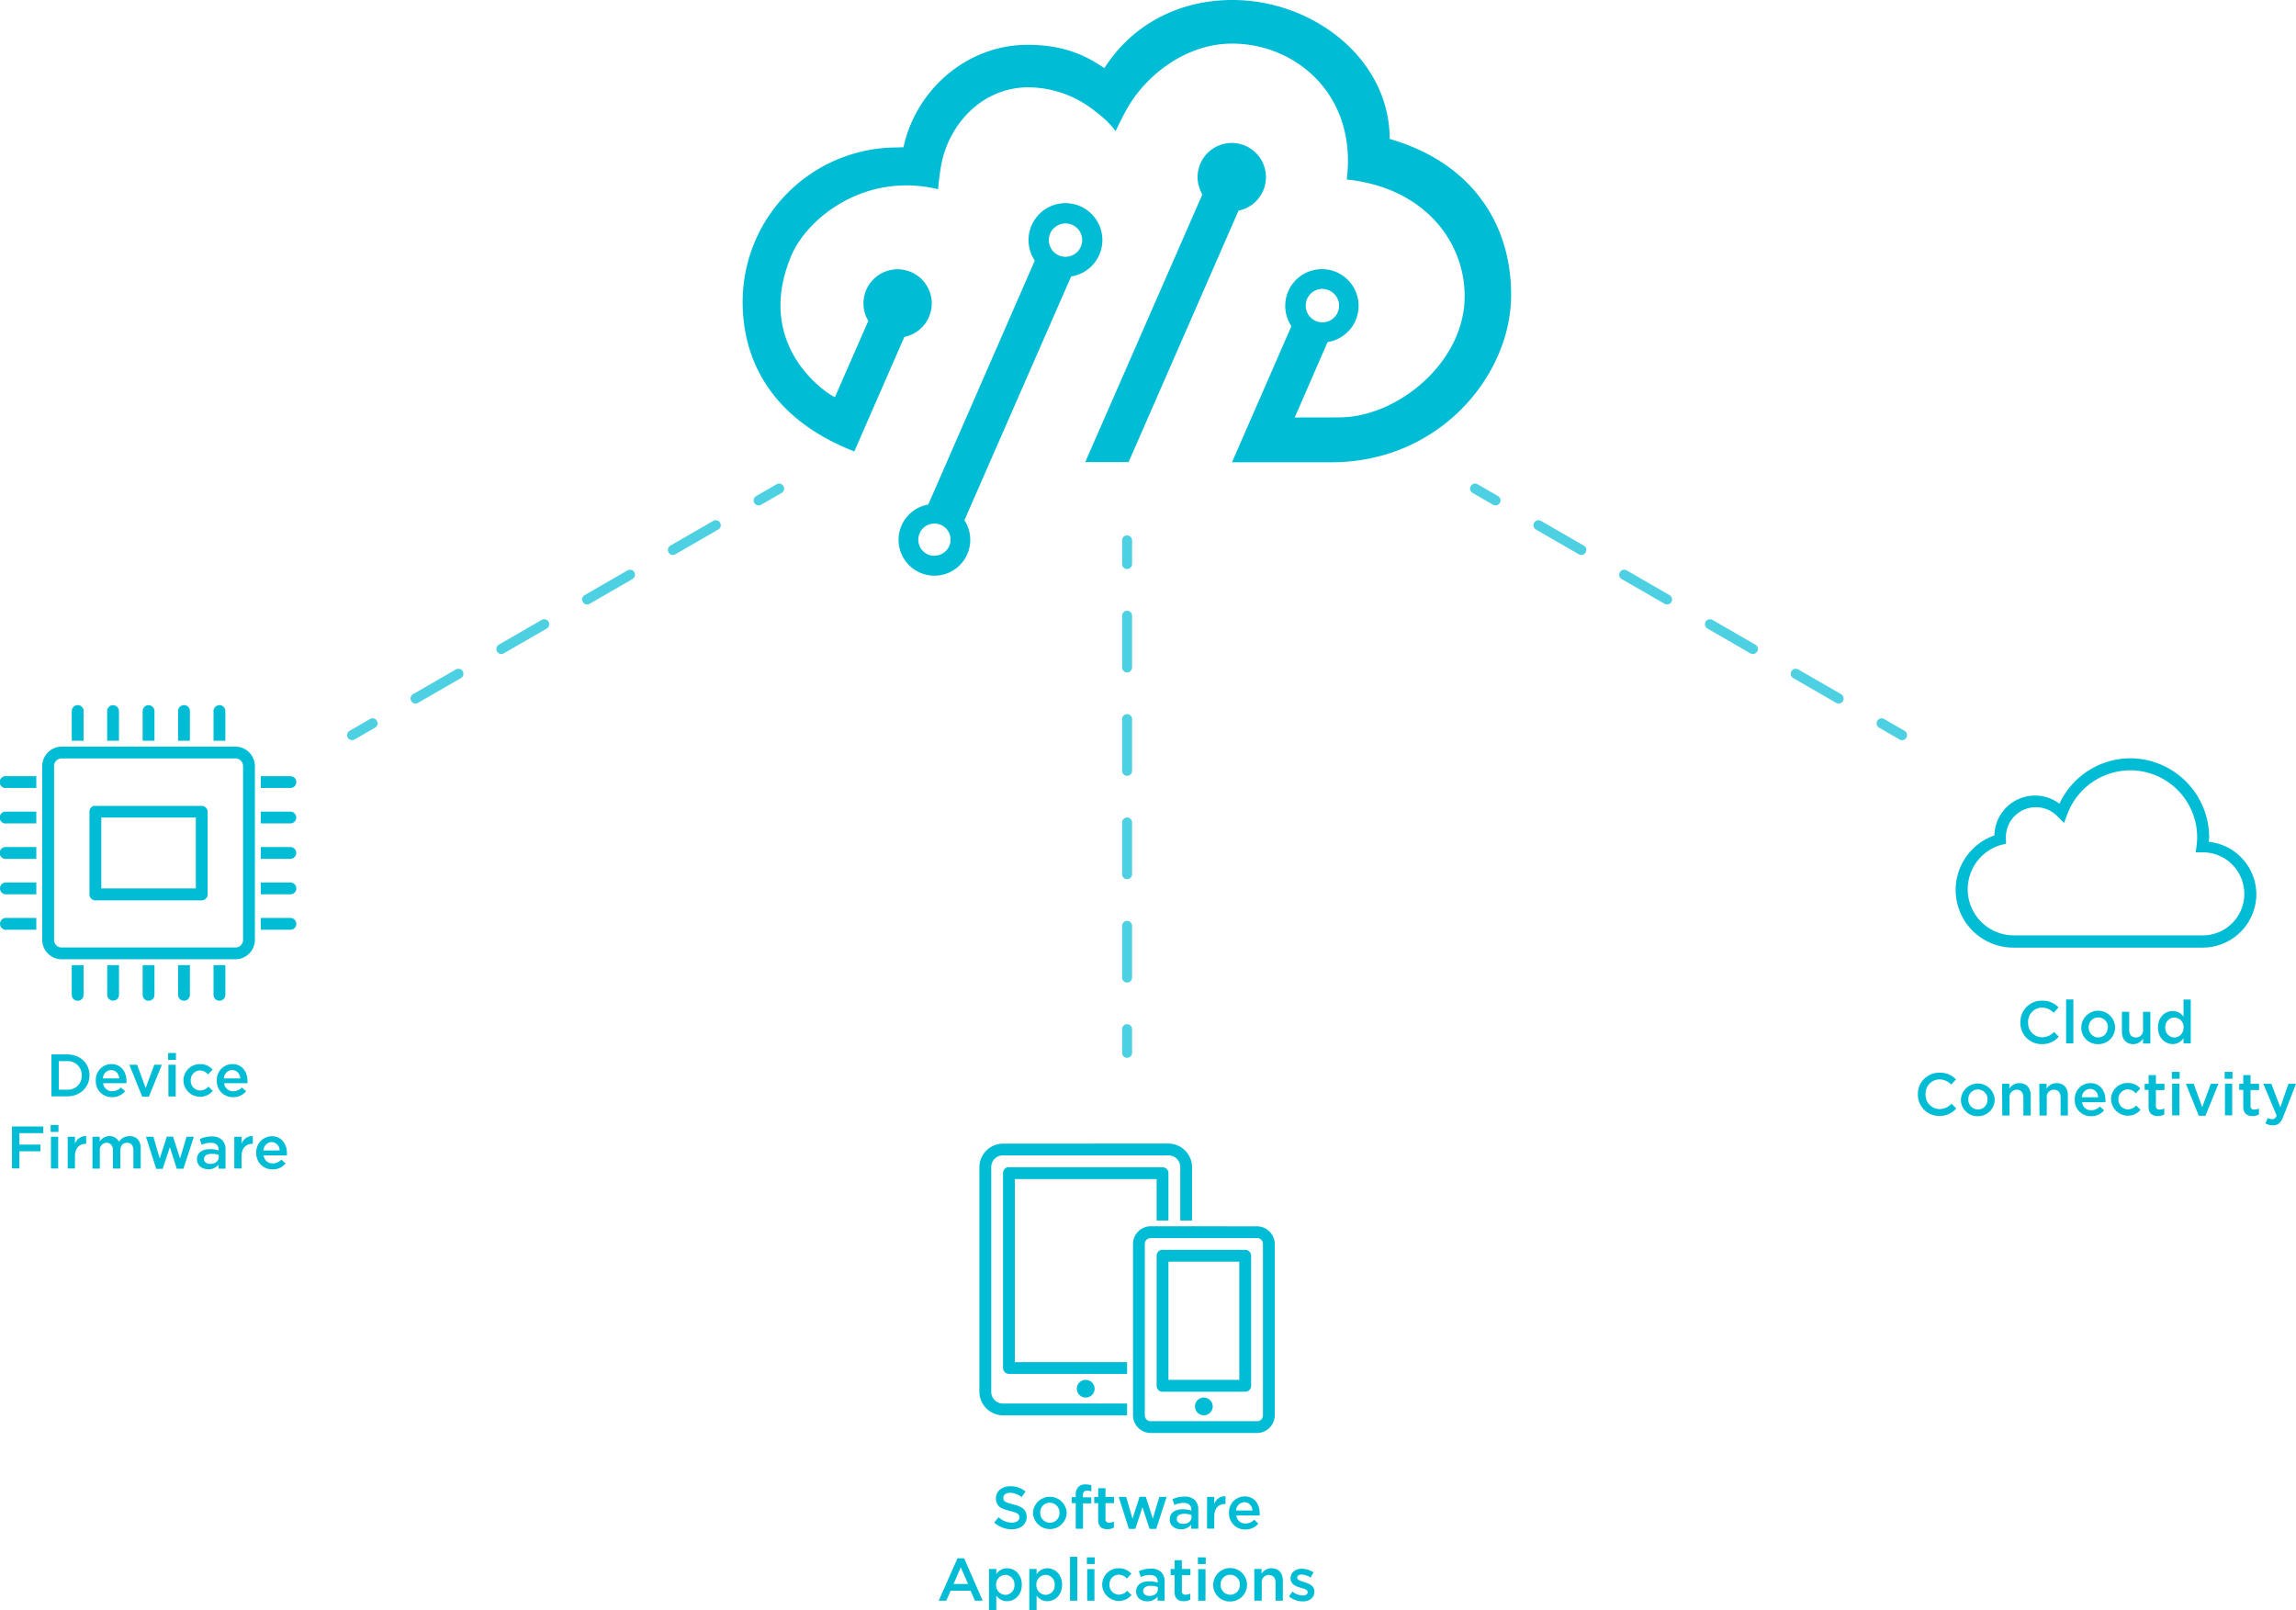 <svg xmlns="http://www.w3.org/2000/svg" width="688.52" height="482.86" viewBox="0 0 688.52 482.86"><defs><style>.\36 52da859-a271-4415-b9d2-98e43390e316,.b99b0b5a-248d-42ee-b96e-200812a75f09,.d4ccb844-a1de-410d-b152-167c0fa54a38{fill:none;stroke:#4dd0e1;stroke-linecap:round;stroke-miterlimit:10;stroke-width:3px;}.b99b0b5a-248d-42ee-b96e-200812a75f09{stroke-dasharray:14.85 14.85;}.\36 52da859-a271-4415-b9d2-98e43390e316{stroke-dasharray:15.5 15.5;}.c957378c-d521-48a9-a223-c9a56da6db98{fill:#00bcd4;}</style></defs><title>Asset 2</title><g id="3e38981c-c5c1-44a2-bca8-6ae08b4774d3" data-name="Layer 2"><g id="b910d09b-b12f-4d6d-9021-027bd0903573" data-name="Page Top"><g id="c4d182f7-779d-45a3-aa52-f4136313f50a" data-name="Body"><line class="d4ccb844-a1de-410d-b152-167c0fa54a38" x1="233.65" y1="146.51" x2="227.5" y2="150.06"/><line class="b99b0b5a-248d-42ee-b96e-200812a75f09" x1="214.64" y1="157.49" x2="118.16" y2="213.19"/><line class="d4ccb844-a1de-410d-b152-167c0fa54a38" x1="111.73" y1="216.9" x2="105.59" y2="220.45"/><line class="d4ccb844-a1de-410d-b152-167c0fa54a38" x1="337.99" y1="162.04" x2="337.99" y2="169.14"/><line class="652da859-a271-4415-b9d2-98e43390e316" x1="337.99" y1="184.64" x2="337.99" y2="300.87"/><line class="d4ccb844-a1de-410d-b152-167c0fa54a38" x1="337.99" y1="308.62" x2="337.99" y2="315.71"/><line class="d4ccb844-a1de-410d-b152-167c0fa54a38" x1="442.34" y1="146.51" x2="448.48" y2="150.06"/><line class="b99b0b5a-248d-42ee-b96e-200812a75f09" x1="461.34" y1="157.49" x2="557.82" y2="213.19"/><line class="d4ccb844-a1de-410d-b152-167c0fa54a38" x1="564.25" y1="216.9" x2="570.39" y2="220.45"/><path class="c957378c-d521-48a9-a223-c9a56da6db98" d="M424.6,41.66C424.6,17.78,401.79,0,377.43,0c-15.95,0-30,7.29-38.39,20.44-7.23-5.07-14.45-7-23-7-18.42,0-33.6,13.72-37.23,30.72-.7,0-1.37.06-2,.06a46.28,46.28,0,0,0-46.23,46.23c0,21,12,36.58,33.48,44.92l15-34.34a10.24,10.24,0,1,0-12.26-10,10.11,10.11,0,0,0,1.46,5.19l-10,22.85c-.51.19-25-14.25-13.07-42.45,4.7-11.12,22-25.17,44-19.87,0,0,.17-2.6.78-6.44,2-12.6,12.11-24.13,26.34-24.13a32.27,32.27,0,0,1,20.12,7.31,28.82,28.82,0,0,1,6,5.83s1.71-3.72,3.44-6.77c5.67-10,17.65-19.48,31.47-19.48,19.1,0,37.58,15.37,34.39,40.78h.2c23.13,2.53,35.16,18.61,35.16,35,0,19.67-19.89,36.05-37.18,36.3-5.23.07-10.3,0-13.79.06l9.86-22.63a11,11,0,1,0-10.85-4.77l-17.81,40.81h29.83c32.34,0,53.87-26,53.87-50.17C461.11,68.87,450.79,49.27,424.6,41.66Zm-20.17,45a5,5,0,1,1-5,5A5,5,0,0,1,404.43,86.62ZM379.25,63.23l-32.94,75.34h-13l35.13-80.29a10.08,10.08,0,0,1-1.44-5.1,10.25,10.25,0,1,1,12.21,10ZM338.45,72a11.07,11.07,0,1,0-20.27,6.15l-31.94,73.14A10.75,10.75,0,1,0,297.08,156l32-73.1A11.05,11.05,0,0,0,338.45,72Zm-50.36,94.68a4.84,4.84,0,1,1,4.84-4.84A4.84,4.84,0,0,1,288.09,166.63ZM322.39,72a5,5,0,1,1,5,5A5,5,0,0,1,322.39,72Z" transform="translate(-7.87)"/><g id="f5f1cb64-f366-4b37-a2b0-1d9f70fafd23" data-name="surface1"><path class="c957378c-d521-48a9-a223-c9a56da6db98" d="M646.63,227.39A23.56,23.56,0,0,0,625.45,241a12.19,12.19,0,0,0-19.5,9.52,17.3,17.3,0,0,0,5.81,33.64h56.68a16.09,16.09,0,0,0,16.06-16.06,15.88,15.88,0,0,0-14.26-15.66c0-.44.11-.85.11-1.3A23.76,23.76,0,0,0,646.63,227.39Zm0,3.6a20.1,20.1,0,0,1,20.12,20.12,21.1,21.1,0,0,1-.17,2.48l-.28,2h2.14a12.45,12.45,0,0,1,0,24.9H611.76a13.83,13.83,0,0,1-3.67-27.16l1.36-.33-.06-1.47c0-.25,0-.38,0-.39a9,9,0,0,1,15.44-6.37l2,2,1-2.65A20.17,20.17,0,0,1,646.63,231Z" transform="translate(-7.87)"/></g><g id="eeb4eb4d-6a26-4cef-8393-1e7e5935080a" data-name="surface1"><path class="c957378c-d521-48a9-a223-c9a56da6db98" d="M308.66,342.94a7.11,7.11,0,0,0-7.09,7.08v67.31a7.11,7.11,0,0,0,7.09,7.09h37.2v-3.54h-37.2a3.52,3.52,0,0,1-3.54-3.55V350a3.51,3.51,0,0,1,3.54-3.54h49.6A3.51,3.51,0,0,1,361.8,350V366h3.54V350a7.11,7.11,0,0,0-7.08-7.08ZM310.1,350a1.78,1.78,0,0,0-1.44,1.77v58.46a1.78,1.78,0,0,0,1.77,1.77h35.43v-3.54H312.2V353.56h42.52V366h3.54V351.79a1.78,1.78,0,0,0-1.77-1.77H310.1Zm42.84,17.72a5.34,5.34,0,0,0-5.31,5.31v51.37a5.34,5.34,0,0,0,5.31,5.31h31.89a5.34,5.34,0,0,0,5.31-5.31V373.05a5.34,5.34,0,0,0-5.31-5.31Zm0,3.54h31.89a1.74,1.74,0,0,1,1.77,1.77v51.37a1.74,1.74,0,0,1-1.77,1.77H352.94a1.74,1.74,0,0,1-1.77-1.77V373.05A1.74,1.74,0,0,1,352.94,371.28Zm3.21,3.54a1.76,1.76,0,0,0-1.43,1.77v39a1.77,1.77,0,0,0,1.77,1.77h24.8a1.77,1.77,0,0,0,1.77-1.77v-39a1.78,1.78,0,0,0-1.77-1.77H356.15Zm2.11,3.54h21.25v35.43H358.26Zm-24.8,35.43a2.66,2.66,0,1,0,2.66,2.66A2.66,2.66,0,0,0,333.46,413.79Zm35.43,5.31a2.66,2.66,0,1,0,2.65,2.66A2.66,2.66,0,0,0,368.89,419.1Z" transform="translate(-7.87)"/></g><g id="3638f1cf-952c-4729-a54a-6c66b6c8d255" data-name="surface1"><path class="c957378c-d521-48a9-a223-c9a56da6db98" d="M31,211.44l-.23.05a1.78,1.78,0,0,0-1.38,1.78v8.85h3.54v-5a1.22,1.22,0,0,0,0-.27v-3.54A1.77,1.77,0,0,0,31,211.44Zm10.62,0-.22.05A1.78,1.78,0,0,0,40,213.27v8.85h3.54v-5a1.22,1.22,0,0,0,0-.27v-3.54a1.77,1.77,0,0,0-1.94-1.83Zm10.63,0-.22.05a1.78,1.78,0,0,0-1.38,1.78v8.85h3.54v-5a1.22,1.22,0,0,0,0-.27v-3.54a1.77,1.77,0,0,0-1.94-1.83Zm10.63,0-.22.05a1.79,1.79,0,0,0-1.39,1.78v8.85h3.55v-8.85a1.79,1.79,0,0,0-1.94-1.83Zm10.63,0-.22.05a1.78,1.78,0,0,0-1.39,1.78v8.85h3.55v-8.85a1.79,1.79,0,0,0-1.94-1.83ZM26.35,223.89a5.87,5.87,0,0,0-5.82,5.82v52.14a5.86,5.86,0,0,0,5.82,5.81H78.49a5.85,5.85,0,0,0,5.81-5.81V229.71a5.86,5.86,0,0,0-5.81-5.82Zm0,3.55H78.49a2.26,2.26,0,0,1,2.27,2.27v52.14a2.26,2.26,0,0,1-2.27,2.27H26.35a2.26,2.26,0,0,1-2.27-2.27V229.71A2.26,2.26,0,0,1,26.35,227.44ZM9.41,232.75a1.79,1.79,0,1,0,.5,3.54h8.85v-3.54H9.41Zm76.66,0v3.54h8.86a1.77,1.77,0,0,0,1.56-2.66,1.79,1.79,0,0,0-1.56-.88Zm-49.93,8.86a1.77,1.77,0,0,0-1.44,1.77v24.8A1.78,1.78,0,0,0,36.48,270H68.36a1.77,1.77,0,0,0,1.77-1.77v-24.8a1.77,1.77,0,0,0-1.77-1.77H36.14ZM9.41,243.38a1.79,1.79,0,1,0,.5,3.54h8.85v-3.54H9.41Zm76.66,0v3.54h8.86a1.77,1.77,0,1,0,0-3.54Zm-47.82,1.77H66.59v21.26H38.25ZM9.41,254a1.79,1.79,0,1,0,.5,3.54h8.85V254H9.41Zm76.66,0v3.54h8.86a1.77,1.77,0,1,0,0-3.54ZM9.41,264.63a1.79,1.79,0,1,0,.5,3.55h8.85v-3.55H9.41Zm76.66,0v3.55h8.86a1.81,1.81,0,0,0,1.56-.88,1.79,1.79,0,0,0,0-1.79,1.81,1.81,0,0,0-1.56-.88ZM9.41,275.26a1.79,1.79,0,1,0,.5,3.55h8.85v-3.55H9.41Zm76.66,0v3.55h8.86a1.81,1.81,0,0,0,1.56-.88,1.79,1.79,0,0,0,0-1.79,1.81,1.81,0,0,0-1.56-.88ZM29.39,289.43v5a1.82,1.82,0,0,0,0,.33v3.54a1.79,1.79,0,0,0,.88,1.56,1.77,1.77,0,0,0,2.66-1.56v-3.54a.91.91,0,0,0,0-.33v-5Zm10.63,0v5a.81.81,0,0,0,0,.22v3.65a1.77,1.77,0,1,0,3.54,0v-3.54a1.82,1.82,0,0,0,0-.33v-5Zm10.63,0v5a.81.81,0,0,0,0,.22v3.65a1.77,1.77,0,0,0,2.66,1.56,1.79,1.79,0,0,0,.88-1.56v-3.54a1.82,1.82,0,0,0,0-.33v-5Zm10.62,0v8.86a1.81,1.81,0,0,0,.88,1.56,1.79,1.79,0,0,0,1.79,0,1.81,1.81,0,0,0,.88-1.56v-3.54a1.82,1.82,0,0,0,0-.33v-5Zm10.63,0v8.86a1.81,1.81,0,0,0,.88,1.56,1.79,1.79,0,0,0,1.79,0,1.81,1.81,0,0,0,.88-1.56v-3.54a1.82,1.82,0,0,0,0-.33v-5Z" transform="translate(-7.87)"/></g><path class="c957378c-d521-48a9-a223-c9a56da6db98" d="M23.3,316.19H28c4,0,6.7,2.72,6.7,6.27v0c0,3.55-2.74,6.31-6.7,6.31H23.3Zm2.21,2v8.57H28a4.1,4.1,0,0,0,4.37-4.25v0A4.13,4.13,0,0,0,28,318.21Z" transform="translate(-7.87)"/><path class="c957378c-d521-48a9-a223-c9a56da6db98" d="M36.6,324.08v0a4.72,4.72,0,0,1,4.65-5c3,0,4.55,2.38,4.55,5.11,0,.2,0,.4,0,.62h-7a2.65,2.65,0,0,0,2.74,2.41,3.46,3.46,0,0,0,2.57-1.13l1.28,1.13A4.8,4.8,0,0,1,41.48,329,4.75,4.75,0,0,1,36.6,324.08Zm7-.7a2.47,2.47,0,0,0-2.41-2.51,2.58,2.58,0,0,0-2.47,2.51Z" transform="translate(-7.87)"/><path class="c957378c-d521-48a9-a223-c9a56da6db98" d="M46.65,319.29H49l2.55,7,2.58-7H56.4l-3.88,9.58h-2Z" transform="translate(-7.87)"/><path class="c957378c-d521-48a9-a223-c9a56da6db98" d="M58.29,315.76h2.34v2.07H58.29Zm.09,3.53h2.18v9.51H58.38Z" transform="translate(-7.87)"/><path class="c957378c-d521-48a9-a223-c9a56da6db98" d="M62.88,324.1v0a4.91,4.91,0,0,1,4.95-5,4.8,4.8,0,0,1,3.8,1.64l-1.37,1.46A3.18,3.18,0,0,0,67.81,321a2.87,2.87,0,0,0-2.75,3v0a2.87,2.87,0,0,0,2.84,3,3.29,3.29,0,0,0,2.47-1.17l1.32,1.3a5,5,0,0,1-8.81-3.13Z" transform="translate(-7.87)"/><path class="c957378c-d521-48a9-a223-c9a56da6db98" d="M72.89,324.08v0a4.72,4.72,0,0,1,4.64-5c3,0,4.56,2.38,4.56,5.11,0,.2,0,.4,0,.62h-7a2.64,2.64,0,0,0,2.73,2.41,3.48,3.48,0,0,0,2.58-1.13l1.28,1.13A4.8,4.8,0,0,1,77.77,329,4.74,4.74,0,0,1,72.89,324.08Zm7-.7a2.47,2.47,0,0,0-2.41-2.51,2.58,2.58,0,0,0-2.47,2.51Z" transform="translate(-7.87)"/><path class="c957378c-d521-48a9-a223-c9a56da6db98" d="M11.46,337.79h9.39v2H13.68v3.44H20v2H13.68v5.14H11.46Z" transform="translate(-7.87)"/><path class="c957378c-d521-48a9-a223-c9a56da6db98" d="M23.06,337.36H25.4v2.07H23.06Zm.09,3.53h2.17v9.51H23.15Z" transform="translate(-7.87)"/><path class="c957378c-d521-48a9-a223-c9a56da6db98" d="M28.17,340.89h2.18V343a3.37,3.37,0,0,1,3.36-2.32V343h-.12c-1.91,0-3.24,1.25-3.24,3.77v3.62H28.17Z" transform="translate(-7.87)"/><path class="c957378c-d521-48a9-a223-c9a56da6db98" d="M35.6,340.89h2.18v1.44a3.4,3.4,0,0,1,2.9-1.64,3,3,0,0,1,2.84,1.68,3.84,3.84,0,0,1,3.21-1.68c2.07,0,3.33,1.32,3.33,3.64v6.07H47.88V345c0-1.51-.7-2.32-1.92-2.32s-2,.83-2,2.36v5.37H41.74V345c0-1.48-.72-2.31-1.93-2.31a2.08,2.08,0,0,0-2,2.36v5.37H35.6Z" transform="translate(-7.87)"/><path class="c957378c-d521-48a9-a223-c9a56da6db98" d="M51.64,340.89h2.23l1.91,6.52,2.11-6.56h1.87l2.11,6.56,1.94-6.52H66l-3.12,9.58h-2L58.81,344l-2.15,6.5H54.72Z" transform="translate(-7.87)"/><path class="c957378c-d521-48a9-a223-c9a56da6db98" d="M66.94,347.66v0c0-2.05,1.6-3.06,3.93-3.06a7.75,7.75,0,0,1,2.55.4v-.24c0-1.35-.83-2.07-2.36-2.07a6.66,6.66,0,0,0-2.72.6l-.57-1.71a8.06,8.06,0,0,1,3.58-.78,4.23,4.23,0,0,1,3.15,1.07,3.94,3.94,0,0,1,1,2.93v5.64H73.4v-1.19a3.84,3.84,0,0,1-3.09,1.38C68.52,350.59,66.94,349.57,66.94,347.66Zm6.52-.68v-.65A6,6,0,0,0,71.3,346c-1.41,0-2.24.59-2.24,1.58v0c0,.92.81,1.44,1.86,1.44C72.36,349,73.46,348.18,73.46,347Z" transform="translate(-7.87)"/><path class="c957378c-d521-48a9-a223-c9a56da6db98" d="M78.14,340.89h2.17V343a3.39,3.39,0,0,1,3.37-2.32V343h-.12c-1.91,0-3.25,1.25-3.25,3.77v3.62H78.14Z" transform="translate(-7.87)"/><path class="c957378c-d521-48a9-a223-c9a56da6db98" d="M84.72,345.68v0a4.72,4.72,0,0,1,4.65-4.95c3,0,4.55,2.38,4.55,5.11,0,.2,0,.4,0,.62h-7a2.66,2.66,0,0,0,2.74,2.41,3.46,3.46,0,0,0,2.57-1.13l1.28,1.13a4.8,4.8,0,0,1-3.89,1.78A4.75,4.75,0,0,1,84.72,345.68Zm7-.7a2.47,2.47,0,0,0-2.41-2.51A2.58,2.58,0,0,0,86.88,345Z" transform="translate(-7.87)"/><path class="c957378c-d521-48a9-a223-c9a56da6db98" d="M306,456.55l1.34-1.59a5.8,5.8,0,0,0,4,1.64c1.36,0,2.23-.65,2.23-1.58v0c0-.9-.51-1.39-2.85-1.93-2.68-.64-4.19-1.44-4.19-3.76v0c0-2.16,1.8-3.65,4.3-3.65a7,7,0,0,1,4.58,1.58l-1.19,1.68a5.72,5.72,0,0,0-3.42-1.3c-1.3,0-2.06.67-2.06,1.5v0c0,1,.58,1.41,3,2,2.66.65,4,1.61,4,3.69v0c0,2.36-1.85,3.76-4.5,3.76A7.79,7.79,0,0,1,306,456.55Z" transform="translate(-7.87)"/><path class="c957378c-d521-48a9-a223-c9a56da6db98" d="M317.63,453.68v0a5.07,5.07,0,0,1,10.13,0v0a5.07,5.07,0,0,1-10.13,0Zm7.95,0v0a2.93,2.93,0,0,0-2.91-3.06,2.85,2.85,0,0,0-2.86,3v0a2.93,2.93,0,0,0,2.89,3A2.85,2.85,0,0,0,325.58,453.68Z" transform="translate(-7.87)"/><path class="c957378c-d521-48a9-a223-c9a56da6db98" d="M330.46,450.75h-1.21v-1.82h1.21v-.7a3.17,3.17,0,0,1,.78-2.34,2.84,2.84,0,0,1,2.14-.76,5.93,5.93,0,0,1,1.76.25v1.84a3.92,3.92,0,0,0-1.28-.23c-.82,0-1.26.45-1.26,1.44V449h2.52v1.8h-2.48v7.63h-2.18Z" transform="translate(-7.87)"/><path class="c957378c-d521-48a9-a223-c9a56da6db98" d="M337.19,455.75v-5H336v-1.87h1.2v-2.61h2.18v2.61h2.56v1.87h-2.56v4.66a1,1,0,0,0,1.17,1.19,3,3,0,0,0,1.35-.32v1.78a3.72,3.72,0,0,1-2,.49C338.33,458.55,337.19,457.84,337.19,455.75Z" transform="translate(-7.87)"/><path class="c957378c-d521-48a9-a223-c9a56da6db98" d="M343.35,448.88h2.23l1.91,6.51,2.11-6.55h1.87l2.11,6.55,1.94-6.51h2.2l-3.12,9.58h-2l-2.13-6.5-2.14,6.5h-1.94Z" transform="translate(-7.87)"/><path class="c957378c-d521-48a9-a223-c9a56da6db98" d="M358.65,455.65v0c0-2.05,1.6-3.06,3.92-3.06a7.77,7.77,0,0,1,2.56.4v-.24c0-1.35-.83-2.07-2.36-2.07a6.66,6.66,0,0,0-2.72.6l-.57-1.72a8.21,8.21,0,0,1,3.58-.77,4.28,4.28,0,0,1,3.15,1.06,4,4,0,0,1,1,2.94v5.63h-2.13V457.2a3.87,3.87,0,0,1-3.09,1.38C360.23,458.58,358.65,457.56,358.65,455.65Zm6.52-.69v-.65a6.21,6.21,0,0,0-2.16-.37c-1.41,0-2.24.59-2.24,1.58v0c0,.91.81,1.44,1.86,1.44C364.07,457,365.17,456.17,365.17,455Z" transform="translate(-7.87)"/><path class="c957378c-d521-48a9-a223-c9a56da6db98" d="M369.85,448.88H372V451a3.37,3.37,0,0,1,3.37-2.32V451h-.13c-1.9,0-3.24,1.24-3.24,3.76v3.62h-2.17Z" transform="translate(-7.87)"/><path class="c957378c-d521-48a9-a223-c9a56da6db98" d="M376.43,453.67v0a4.72,4.72,0,0,1,4.65-4.95c3,0,4.55,2.38,4.55,5.11,0,.2,0,.4,0,.61h-7a2.66,2.66,0,0,0,2.74,2.42,3.44,3.44,0,0,0,2.57-1.14l1.28,1.14a4.8,4.8,0,0,1-3.89,1.78A4.75,4.75,0,0,1,376.43,453.67Zm7-.71a2.46,2.46,0,0,0-2.41-2.5,2.58,2.58,0,0,0-2.47,2.5Z" transform="translate(-7.87)"/><path class="c957378c-d521-48a9-a223-c9a56da6db98" d="M295,467.29H297L302.56,480h-2.35l-1.27-3h-6l-1.3,3h-2.27Zm3.17,7.69-2.18-5-2.16,5Z" transform="translate(-7.87)"/><path class="c957378c-d521-48a9-a223-c9a56da6db98" d="M304.46,470.48h2.18v1.58a3.8,3.8,0,0,1,3.24-1.78c2.23,0,4.41,1.76,4.41,4.93v0c0,3.15-2.16,4.93-4.41,4.93a3.87,3.87,0,0,1-3.24-1.67v4.35h-2.18Zm7.62,4.77v0a2.82,2.82,0,0,0-2.72-3,2.87,2.87,0,0,0-2.78,3v0a2.87,2.87,0,0,0,2.78,3A2.79,2.79,0,0,0,312.08,475.25Z" transform="translate(-7.87)"/><path class="c957378c-d521-48a9-a223-c9a56da6db98" d="M316.54,470.48h2.18v1.58a3.8,3.8,0,0,1,3.24-1.78c2.23,0,4.41,1.76,4.41,4.93v0c0,3.15-2.16,4.93-4.41,4.93a3.87,3.87,0,0,1-3.24-1.67v4.35h-2.18Zm7.61,4.77v0a2.81,2.81,0,0,0-2.71-3,2.87,2.87,0,0,0-2.78,3v0a2.87,2.87,0,0,0,2.78,3A2.78,2.78,0,0,0,324.15,475.25Z" transform="translate(-7.87)"/><path class="c957378c-d521-48a9-a223-c9a56da6db98" d="M328.74,466.84h2.18V480h-2.18Z" transform="translate(-7.87)"/><path class="c957378c-d521-48a9-a223-c9a56da6db98" d="M333.8,467h2.34V469H333.8Zm.09,3.53h2.18V480h-2.18Z" transform="translate(-7.87)"/><path class="c957378c-d521-48a9-a223-c9a56da6db98" d="M338.39,475.28v0a4.91,4.91,0,0,1,4.95-5,4.82,4.82,0,0,1,3.8,1.64l-1.37,1.46a3.16,3.16,0,0,0-2.45-1.19,2.87,2.87,0,0,0-2.75,3v0a2.87,2.87,0,0,0,2.84,3,3.35,3.35,0,0,0,2.47-1.17l1.31,1.3a5,5,0,0,1-8.8-3.14Z" transform="translate(-7.87)"/><path class="c957378c-d521-48a9-a223-c9a56da6db98" d="M348.56,477.25v0c0-2,1.6-3.06,3.92-3.06a7.77,7.77,0,0,1,2.56.4v-.24c0-1.35-.83-2.07-2.36-2.07a6.66,6.66,0,0,0-2.72.6l-.57-1.71a8.06,8.06,0,0,1,3.58-.78,4.28,4.28,0,0,1,3.15,1.06,4,4,0,0,1,1,2.94V480H355V478.8a3.87,3.87,0,0,1-3.09,1.38C350.14,480.18,348.56,479.16,348.56,477.25Zm6.52-.69v-.65a6.21,6.21,0,0,0-2.16-.37c-1.41,0-2.24.59-2.24,1.58v0c0,.91.81,1.44,1.86,1.44C354,478.6,355.08,477.77,355.08,476.56Z" transform="translate(-7.87)"/><path class="c957378c-d521-48a9-a223-c9a56da6db98" d="M360.11,477.35v-5h-1.2v-1.87h1.2v-2.61h2.18v2.61h2.56v1.87h-2.56V477a1,1,0,0,0,1.17,1.19,3,3,0,0,0,1.35-.32v1.78a3.72,3.72,0,0,1-2,.49C361.25,480.15,360.11,479.44,360.11,477.35Z" transform="translate(-7.87)"/><path class="c957378c-d521-48a9-a223-c9a56da6db98" d="M367.1,467h2.34V469H367.1Zm.09,3.53h2.18V480h-2.18Z" transform="translate(-7.87)"/><path class="c957378c-d521-48a9-a223-c9a56da6db98" d="M371.69,475.28v0a5.07,5.07,0,0,1,10.14,0v0a5,5,0,0,1-5.1,4.95A4.91,4.91,0,0,1,371.69,475.28Zm8,0v0a2.94,2.94,0,0,0-2.92-3.06,2.85,2.85,0,0,0-2.86,3v0a2.93,2.93,0,0,0,2.9,3A2.86,2.86,0,0,0,379.65,475.28Z" transform="translate(-7.87)"/><path class="c957378c-d521-48a9-a223-c9a56da6db98" d="M384,470.48h2.18v1.46a3.42,3.42,0,0,1,3-1.66c2.14,0,3.38,1.44,3.38,3.64V480h-2.18v-5.4c0-1.47-.74-2.32-2-2.32a2.11,2.11,0,0,0-2.14,2.36V480H384Z" transform="translate(-7.87)"/><path class="c957378c-d521-48a9-a223-c9a56da6db98" d="M394.42,478.74l1-1.48a5.34,5.34,0,0,0,3.11,1.18c.94,0,1.48-.4,1.48-1v0c0-.74-1-1-2.13-1.33-1.4-.4-3-1-3-2.79v0c0-1.8,1.5-2.9,3.39-2.9a6.59,6.59,0,0,1,3.49,1.09l-.87,1.54a5.57,5.57,0,0,0-2.68-.9c-.84,0-1.33.4-1.33.94v0c0,.7,1,1,2.14,1.35,1.39.43,3,1.06,3,2.77v0c0,2-1.54,3-3.52,3A6.68,6.68,0,0,1,394.42,478.74Z" transform="translate(-7.87)"/><path class="c957378c-d521-48a9-a223-c9a56da6db98" d="M613.74,306.59v0a6.37,6.37,0,0,1,6.49-6.52,6.59,6.59,0,0,1,4.94,2l-1.42,1.64a5,5,0,0,0-3.53-1.57,4.24,4.24,0,0,0-4.16,4.45v0a4.24,4.24,0,0,0,4.16,4.46,4.92,4.92,0,0,0,3.62-1.62l1.42,1.44a6.51,6.51,0,0,1-5.11,2.23A6.33,6.33,0,0,1,613.74,306.59Z" transform="translate(-7.87)"/><path class="c957378c-d521-48a9-a223-c9a56da6db98" d="M627.45,299.71h2.18v13.15h-2.18Z" transform="translate(-7.87)"/><path class="c957378c-d521-48a9-a223-c9a56da6db98" d="M632,308.16v0a5.07,5.07,0,0,1,10.14,0v0a5,5,0,0,1-5.1,4.95A4.91,4.91,0,0,1,632,308.16Zm8,0v0a2.94,2.94,0,0,0-2.92-3.06,2.86,2.86,0,0,0-2.86,3v0a2.93,2.93,0,0,0,2.9,3A2.85,2.85,0,0,0,639.91,308.16Z" transform="translate(-7.87)"/><path class="c957378c-d521-48a9-a223-c9a56da6db98" d="M644.19,309.4v-6h2.18v5.4c0,1.48.74,2.31,2,2.31a2.11,2.11,0,0,0,2.15-2.34v-5.37h2.19v9.51h-2.19v-1.48a3.44,3.44,0,0,1-3,1.68C645.43,313.06,644.19,311.61,644.19,309.4Z" transform="translate(-7.87)"/><path class="c957378c-d521-48a9-a223-c9a56da6db98" d="M655,308.12v0c0-3.16,2.15-4.94,4.41-4.94a3.91,3.91,0,0,1,3.25,1.68v-5.12h2.17v13.15h-2.17v-1.59a3.84,3.84,0,0,1-3.25,1.79C657.15,313.06,655,311.27,655,308.12Zm7.69,0v0a2.86,2.86,0,0,0-2.75-3,2.79,2.79,0,0,0-2.74,3v0a2.82,2.82,0,0,0,2.74,3A2.86,2.86,0,0,0,662.66,308.12Z" transform="translate(-7.87)"/><path class="c957378c-d521-48a9-a223-c9a56da6db98" d="M583,328.19v0a6.37,6.37,0,0,1,6.5-6.52,6.56,6.56,0,0,1,4.93,2L593,325.24a5,5,0,0,0-3.53-1.57,4.25,4.25,0,0,0-4.16,4.45v0a4.25,4.25,0,0,0,4.16,4.46,4.92,4.92,0,0,0,3.62-1.62l1.42,1.44a6.48,6.48,0,0,1-5.11,2.23A6.34,6.34,0,0,1,583,328.19Z" transform="translate(-7.87)"/><path class="c957378c-d521-48a9-a223-c9a56da6db98" d="M595.91,329.76v0a5.07,5.07,0,0,1,10.13,0v0a5,5,0,0,1-5.09,4.95A4.91,4.91,0,0,1,595.91,329.76Zm8,0v0a2.94,2.94,0,0,0-2.91-3.06,2.86,2.86,0,0,0-2.87,3v0a2.93,2.93,0,0,0,2.9,3A2.84,2.84,0,0,0,603.86,329.76Z" transform="translate(-7.87)"/><path class="c957378c-d521-48a9-a223-c9a56da6db98" d="M608.25,325h2.18v1.46a3.47,3.47,0,0,1,3-1.66c2.15,0,3.39,1.44,3.39,3.64v6.07h-2.18v-5.4c0-1.48-.74-2.33-2-2.33a2.12,2.12,0,0,0-2.15,2.36v5.37h-2.18Z" transform="translate(-7.87)"/><path class="c957378c-d521-48a9-a223-c9a56da6db98" d="M619.41,325h2.18v1.46a3.47,3.47,0,0,1,3-1.66c2.15,0,3.39,1.44,3.39,3.64v6.07h-2.18v-5.4c0-1.48-.74-2.33-2-2.33a2.12,2.12,0,0,0-2.15,2.36v5.37h-2.18Z" transform="translate(-7.87)"/><path class="c957378c-d521-48a9-a223-c9a56da6db98" d="M630.05,329.74v0a4.73,4.73,0,0,1,4.65-4.95c3,0,4.55,2.38,4.55,5.12,0,.19,0,.39,0,.61h-7a2.65,2.65,0,0,0,2.74,2.41,3.46,3.46,0,0,0,2.57-1.13l1.28,1.13a4.8,4.8,0,0,1-3.89,1.78A4.75,4.75,0,0,1,630.05,329.74Zm7-.7a2.47,2.47,0,0,0-2.41-2.51,2.58,2.58,0,0,0-2.47,2.51Z" transform="translate(-7.87)"/><path class="c957378c-d521-48a9-a223-c9a56da6db98" d="M640.92,329.76v0a4.91,4.91,0,0,1,5-5,4.79,4.79,0,0,1,3.79,1.64l-1.36,1.46a3.21,3.21,0,0,0-2.45-1.19,2.87,2.87,0,0,0-2.76,3v0a2.88,2.88,0,0,0,2.85,3,3.29,3.29,0,0,0,2.46-1.17l1.32,1.3a5,5,0,0,1-8.81-3.13Z" transform="translate(-7.87)"/><path class="c957378c-d521-48a9-a223-c9a56da6db98" d="M652.17,331.83v-5H651V325h1.2v-2.61h2.18V325h2.56v1.87h-2.56v4.67a1,1,0,0,0,1.17,1.18,2.86,2.86,0,0,0,1.35-.32v1.78a3.72,3.72,0,0,1-2,.49C653.31,334.62,652.17,333.92,652.17,331.83Z" transform="translate(-7.87)"/><path class="c957378c-d521-48a9-a223-c9a56da6db98" d="M659.16,321.42h2.34v2.07h-2.34Zm.09,3.53h2.18v9.51h-2.18Z" transform="translate(-7.87)"/><path class="c957378c-d521-48a9-a223-c9a56da6db98" d="M663.37,325h2.34l2.56,7,2.57-7h2.29l-3.89,9.58h-2Z" transform="translate(-7.87)"/><path class="c957378c-d521-48a9-a223-c9a56da6db98" d="M675,321.42h2.34v2.07H675Zm.09,3.53h2.17v9.51h-2.17Z" transform="translate(-7.87)"/><path class="c957378c-d521-48a9-a223-c9a56da6db98" d="M680.58,331.83v-5h-1.21V325h1.21v-2.61h2.18V325h2.55v1.87h-2.55v4.67a1,1,0,0,0,1.17,1.18,2.89,2.89,0,0,0,1.35-.32v1.78a3.75,3.75,0,0,1-2,.49C681.71,334.62,680.58,333.92,680.58,331.83Z" transform="translate(-7.87)"/><path class="c957378c-d521-48a9-a223-c9a56da6db98" d="M694.12,325h2.26l-3.78,9.78c-.75,1.94-1.6,2.66-3.13,2.66a4.5,4.5,0,0,1-2.25-.57l.74-1.62a2.74,2.74,0,0,0,1.28.36c.61,0,1-.27,1.35-1.08l-4-9.53H689l2.68,7.06Z" transform="translate(-7.87)"/></g></g></g></svg>